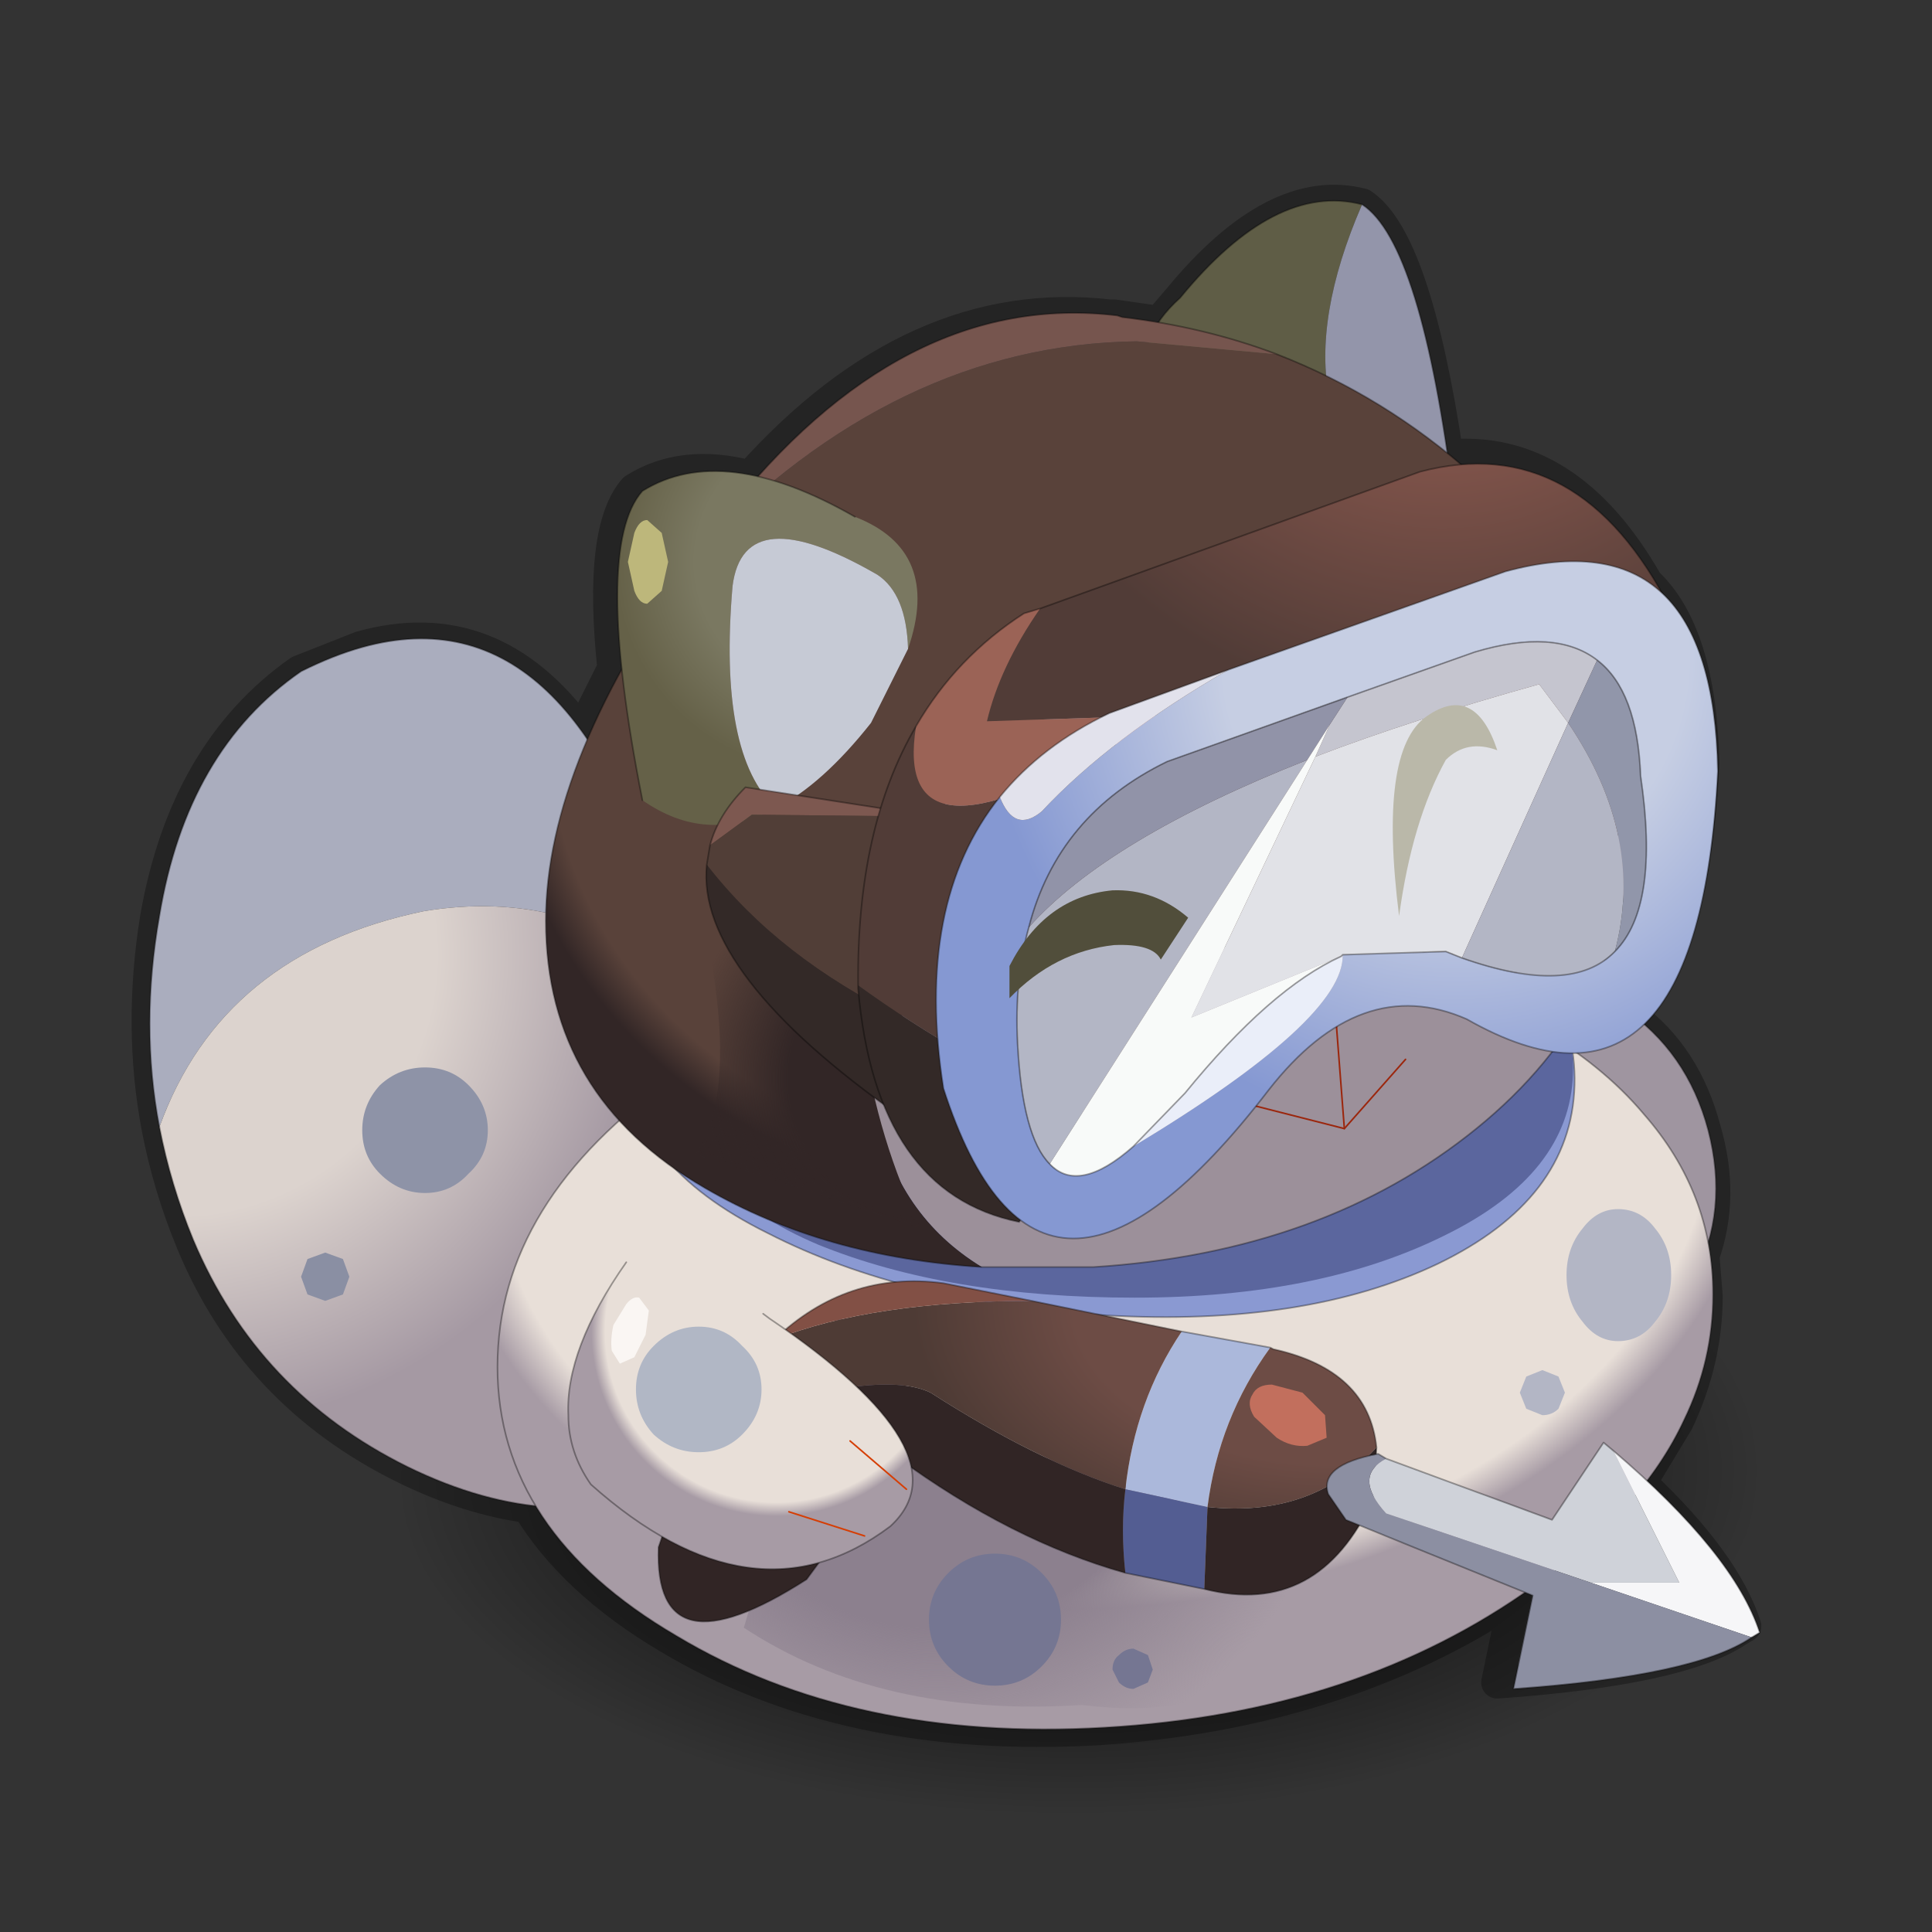 <?xml version="1.0" encoding="UTF-8" standalone="no"?>
<svg xmlns:xlink="http://www.w3.org/1999/xlink" height="180.0px" width="180.0px" xmlns="http://www.w3.org/2000/svg">
  <rect width="100%" height="100%" fill="#333333" stroke="none"/>
  <g transform="matrix(3.0, 0.0, 0.0, 3.0, 0.0, 0.0)">
    <path d="M60.0 0.0 L60.0 60.0 0.0 60.0 0.0 0.0 60.0 0.0" fill="#795fa9" fill-opacity="0.0" fill-rule="evenodd" stroke="none"/>
    <path d="M52.95 35.1 Q53.55 37.15 52.9 39.0 L53.0 40.25 Q53.0 42.25 52.1 44.15 L50.95 46.05 Q53.55 48.5 54.2 50.5 L53.95 50.65 Q52.15 51.85 46.5 52.25 L47.05 49.6 Q41.6 53.2 34.1 53.7 26.25 54.15 20.75 50.85 17.8 49.1 16.4 46.8 14.55 46.55 12.6 45.6 7.9 43.3 5.95 38.55 5.25 36.85 4.9 35.05 4.3 31.9 4.85 28.5 5.75 23.35 9.3 20.85 L11.2 20.1 Q15.3 18.95 18.05 22.75 L19.05 20.75 Q18.6 16.45 19.7 15.2 21.2 14.25 23.3 14.8 28.4 9.1 34.45 9.8 L34.6 9.8 36.0 10.0 36.6 9.3 Q39.6 5.65 42.3 6.35 43.95 7.45 44.95 14.15 48.7 13.8 51.15 18.1 52.8 19.65 52.9 23.7 52.6 29.6 50.65 31.55 52.35 32.8 52.95 35.1 Z" fill="none" stroke="#000000" stroke-linecap="round" stroke-linejoin="round" stroke-opacity="0.298" stroke-width="1.0"/>
    <path d="M43.1 33.25 Q44.1 31.1 46.25 30.55 48.4 29.95 50.4 31.3 52.4 32.65 53.05 35.1 53.7 37.6 52.6 39.7 51.6 41.85 49.45 42.45 47.3 43.0 45.3 41.65 43.35 40.35 42.7 37.85 42.05 35.4 43.1 33.25" fill="#9f95a0" fill-rule="evenodd" stroke="none"/>
    <path d="M43.1 33.25 Q44.1 31.1 46.25 30.55 48.4 29.95 50.4 31.3 52.4 32.65 53.05 35.1 53.7 37.6 52.6 39.7 51.6 41.85 49.45 42.45 47.3 43.0 45.3 41.65 43.35 40.35 42.7 37.85 42.05 35.4 43.1 33.25 Z" fill="none" stroke="#000000" stroke-linecap="round" stroke-linejoin="round" stroke-opacity="0.349" stroke-width="0.05"/>
    <path d="M18.8 38.25 Q25.0 35.1 33.75 35.1 42.45 35.1 48.55 38.25 54.65 41.35 54.55 45.8 54.5 50.2 48.25 53.3 42.05 56.45 33.3 56.45 24.6 56.45 18.5 53.3 12.4 50.2 12.45 45.8 12.55 41.35 18.8 38.25" fill="url(#gradient0)" fill-rule="evenodd" stroke="none"/>
    <path d="M4.95 35.0 Q4.35 31.85 4.95 28.45 5.8 23.3 9.35 20.85 10.35 20.35 11.25 20.1 17.9 18.25 20.9 29.25 L21.3 30.4 Q17.6 27.55 13.15 28.3 6.9 29.6 4.95 35.0" fill="#aaadbe" fill-rule="evenodd" stroke="none"/>
    <path d="M21.3 30.4 L21.9 32.0 24.15 39.7 Q24.9 42.65 23.4 44.45 22.65 45.35 21.3 46.0 17.35 47.85 12.65 45.55 8.0 43.25 6.0 38.5 5.3 36.8 4.95 35.0 6.9 29.6 13.15 28.3 17.6 27.55 21.3 30.4" fill="url(#gradient1)" fill-rule="evenodd" stroke="none"/>
    <path d="M4.95 35.0 Q4.35 31.85 4.95 28.45 5.8 23.3 9.35 20.85 10.35 20.35 11.25 20.1 17.9 18.25 20.9 29.25 L21.3 30.4 21.9 32.0 24.15 39.7 Q24.9 42.65 23.4 44.45 22.65 45.35 21.3 46.0 17.35 47.85 12.65 45.55 8.0 43.25 6.0 38.5 5.3 36.8 4.95 35.0 Z" fill="none" stroke="#000000" stroke-linecap="round" stroke-linejoin="round" stroke-opacity="0.349" stroke-width="0.05"/>
    <path d="M52.3 44.1 Q51.0 46.9 47.65 49.25 42.15 53.2 34.3 53.65 26.5 54.1 21.0 50.8 15.45 47.55 15.45 42.45 15.45 37.3 21.0 33.4 26.5 29.45 34.3 29.0 42.15 28.55 47.65 31.85 49.75 33.05 51.05 34.6 53.2 37.05 53.2 40.2 53.2 42.25 52.3 44.1" fill="url(#gradient2)" fill-rule="evenodd" stroke="none"/>
    <path d="M52.3 44.1 Q51.0 46.9 47.65 49.25 42.15 53.2 34.3 53.65 26.5 54.1 21.0 50.8 15.45 47.55 15.45 42.45 15.45 37.3 21.0 33.4 26.5 29.45 34.3 29.0 42.15 28.55 47.65 31.85 49.75 33.05 51.05 34.6 53.2 37.05 53.2 40.2 53.2 42.25 52.3 44.1 Z" fill="none" stroke="#000000" stroke-linecap="round" stroke-linejoin="round" stroke-opacity="0.349" stroke-width="0.05"/>
    <path d="M33.6 52.95 Q27.35 53.35 23.1 50.55 L26.0 40.75 Q28.05 44.75 39.95 47.45 40.5 53.8 33.6 52.95" fill="url(#gradient3)" fill-rule="evenodd" stroke="none"/>
    <path d="M44.9 27.05 Q49.0 30.2 48.9 33.7 48.8 37.25 44.65 39.25 40.55 41.2 34.35 40.85 28.15 40.5 23.85 38.3 19.5 36.15 19.5 32.85 19.5 29.55 24.35 25.65 29.15 21.75 35.0 22.85 40.8 23.9 44.9 27.05" fill="#8a99d2" fill-rule="evenodd" stroke="none"/>
    <path d="M44.9 27.05 Q49.0 30.2 48.9 33.7 48.8 37.25 44.65 39.25 40.55 41.2 34.35 40.85 28.15 40.5 23.85 38.3 19.5 36.15 19.5 32.85 19.5 29.55 24.35 25.65 29.15 21.75 35.0 22.85 40.8 23.9 44.9 27.05 Z" fill="none" stroke="#000000" stroke-linecap="round" stroke-linejoin="round" stroke-opacity="0.349" stroke-width="0.05"/>
    <path d="M21.4 34.1 Q21.4 31.2 25.85 27.6 30.35 24.0 35.85 24.65 41.3 25.25 45.1 27.8 48.95 30.3 48.85 33.35 48.75 36.45 44.9 38.35 41.0 40.3 35.25 40.3 29.45 40.3 25.4 38.65 21.4 36.95 21.4 34.1" fill="#5b669e" fill-rule="evenodd" stroke="none"/>
    <path d="M44.35 16.45 Q42.05 18.3 38.05 15.55 33.8 11.8 36.65 9.25 39.6 5.65 42.3 6.35 39.25 13.4 44.35 16.45" fill="#5f5d46" fill-rule="evenodd" stroke="none"/>
    <path d="M44.35 16.45 Q39.25 13.4 42.3 6.35 44.15 7.55 45.15 15.55 L44.35 16.45" fill="#9395aa" fill-rule="evenodd" stroke="none"/>
    <path d="M42.3 6.35 Q39.6 5.65 36.65 9.25 33.8 11.8 38.05 15.55 42.05 18.3 44.35 16.45 M42.3 6.35 Q44.15 7.55 45.15 15.55 L44.35 16.45" fill="none" stroke="#000000" stroke-linecap="round" stroke-linejoin="round" stroke-opacity="0.349" stroke-width="0.05"/>
    <path d="M39.65 11.0 Q43.0 12.3 45.75 14.75 L46.1 15.1 48.35 17.7 47.95 17.65 Q35.6 17.35 27.85 26.65 25.25 36.15 30.5 39.35 25.6 39.05 21.9 36.9 16.95 34.05 16.95 28.6 16.95 23.6 21.65 17.15 27.8 10.7 35.3 10.6 L39.65 11.0" fill="url(#gradient4)" fill-rule="evenodd" stroke="none"/>
    <path d="M48.35 17.7 Q50.8 21.2 50.7 25.4 50.6 31.2 45.85 35.05 41.1 38.9 33.95 39.35 L30.5 39.35 Q25.25 36.15 27.85 26.65 35.6 17.35 47.95 17.65 L48.35 17.7" fill="#9c909a" fill-rule="evenodd" stroke="none"/>
    <path d="M21.65 17.15 L22.45 16.1 Q28.0 9.0 34.7 9.8 L34.85 9.85 Q37.4 10.15 39.65 11.0 L35.3 10.6 Q27.8 10.7 21.65 17.15" fill="#76554e" fill-rule="evenodd" stroke="none"/>
    <path d="M39.65 11.0 Q43.0 12.3 45.75 14.75 L46.1 15.1 48.35 17.7 Q50.8 21.2 50.7 25.4 50.6 31.2 45.85 35.05 41.1 38.9 33.95 39.35 L30.5 39.35 Q25.6 39.05 21.9 36.9 16.95 34.05 16.95 28.6 16.95 23.6 21.65 17.15 L22.45 16.1 Q28.0 9.0 34.7 9.8 L34.85 9.85 Q37.4 10.15 39.65 11.0 Z" fill="none" stroke="#000000" stroke-linecap="round" stroke-linejoin="round" stroke-opacity="0.349" stroke-width="0.05"/>
    <path d="M21.65 27.7 Q24.0 24.35 26.7 25.15 25.95 32.75 28.6 38.15 L21.6 35.85 Q23.1 33.7 21.65 27.7" fill="url(#gradient5)" fill-rule="evenodd" stroke="none"/>
    <path d="M19.95 24.85 Q18.4 17.0 19.95 15.25 22.45 13.7 26.55 16.05 29.25 17.1 28.2 20.15 28.15 18.45 27.25 17.85 23.1 15.45 22.75 18.2 22.3 23.45 24.1 25.1 21.95 26.25 19.95 24.85" fill="url(#gradient6)" fill-rule="evenodd" stroke="none"/>
    <path d="M28.2 20.15 L27.05 22.45 Q25.55 24.35 24.1 25.1 22.3 23.45 22.75 18.2 23.1 15.45 27.25 17.85 28.15 18.45 28.2 20.15" fill="#c6cad5" fill-rule="evenodd" stroke="none"/>
    <path d="M19.95 24.85 Q18.4 17.0 19.95 15.25 22.45 13.7 26.55 16.05" fill="none" stroke="#000000" stroke-linecap="round" stroke-linejoin="round" stroke-opacity="0.349" stroke-width="0.05"/>
    <path d="M20.55 18.35 L20.1 18.75 Q19.85 18.75 19.7 18.35 L19.5 17.45 19.7 16.55 Q19.85 16.15 20.1 16.15 L20.55 16.55 20.75 17.45 20.55 18.35" fill="#bdb77b" fill-rule="evenodd" stroke="none"/>
    <path d="M38.8 34.3 L41.75 35.05 43.65 32.9" fill="none" stroke="#9b270e" stroke-linecap="round" stroke-linejoin="round" stroke-width="0.05"/>
    <path d="M41.5 31.8 L41.75 35.05" fill="none" stroke="#9b270e" stroke-linecap="round" stroke-linejoin="round" stroke-width="0.05"/>
    <path d="M22.05 26.25 Q22.3 25.3 23.15 24.45 L28.0 25.2 28.0 25.35 23.35 25.3 22.05 26.25" fill="#7d5850" fill-rule="evenodd" stroke="none"/>
    <path d="M28.0 25.35 L28.0 31.6 Q24.2 29.75 21.95 26.85 L22.05 26.25 23.35 25.3 28.0 25.35" fill="#513e37" fill-rule="evenodd" stroke="none"/>
    <path d="M28.0 31.6 L28.0 34.7 Q21.6 30.2 21.95 26.85 24.2 29.75 28.0 31.6" fill="#332927" fill-rule="evenodd" stroke="none"/>
    <path d="M22.05 26.25 Q22.3 25.3 23.15 24.45 L28.0 25.2 28.0 25.35 28.0 31.6 28.0 34.7 Q21.6 30.2 21.95 26.85 L22.05 26.25 Z" fill="none" stroke="#000000" stroke-linecap="round" stroke-linejoin="round" stroke-opacity="0.349" stroke-width="0.05"/>
    <path d="M32.3 18.9 L44.1 14.65 Q49.05 13.35 51.9 18.95 51.65 22.85 50.75 24.25 48.3 33.65 42.95 28.55 39.6 27.1 36.8 30.75 L33.85 34.7 Q29.9 32.95 26.65 30.6 26.6 25.7 28.45 22.55 27.7 27.2 34.65 23.1 37.5 23.95 38.25 22.15 L30.65 22.4 Q31.05 20.7 32.3 18.9" fill="url(#gradient7)" fill-rule="evenodd" stroke="none"/>
    <path d="M28.45 22.55 Q29.7 20.4 31.8 19.05 L32.3 18.9 Q31.05 20.7 30.65 22.4 L38.25 22.15 Q37.5 23.95 34.65 23.1 27.7 27.2 28.45 22.55" fill="#9b6356" fill-rule="evenodd" stroke="none"/>
    <path d="M33.85 34.7 L31.65 37.95 Q27.2 37.05 26.65 30.7 L26.65 30.6 Q29.9 32.95 33.85 34.7" fill="#332927" fill-rule="evenodd" stroke="none"/>
    <path d="M32.3 18.9 L44.1 14.65 Q49.05 13.35 51.9 18.95 51.65 22.85 50.75 24.25 48.3 33.65 42.95 28.55 39.6 27.1 36.8 30.75 L33.85 34.7 31.65 37.95 Q27.2 37.05 26.65 30.7 L26.65 30.6 Q26.6 25.7 28.45 22.55 29.7 20.4 31.8 19.05 L32.3 18.9 Z" fill="none" stroke="#000000" stroke-linecap="round" stroke-linejoin="round" stroke-opacity="0.349" stroke-width="0.05"/>
    <path d="M48.7 22.45 L47.8 21.25 Q43.85 22.35 40.85 23.5 L41.3 22.5 41.85 21.65 45.8 20.25 Q48.3 19.5 49.6 20.5 L48.7 22.45" fill="#c5c5cf" fill-rule="evenodd" stroke="none"/>
    <path d="M48.7 22.45 L49.6 20.5 Q50.85 21.45 50.95 24.1 51.55 28.15 50.15 29.55 51.1 26.0 48.7 22.45" fill="#9196aa" fill-rule="evenodd" stroke="none"/>
    <path d="M49.6 20.5 Q48.3 19.5 45.8 20.25 L41.85 21.65 36.25 23.65 Q32.85 25.3 31.95 28.8 31.5 30.4 31.6 32.4 31.75 35.3 32.6 36.15 33.5 37.1 35.2 35.6 41.75 31.65 41.7 29.65 L44.9 29.55 45.4 29.75 Q48.8 30.95 50.15 29.55 51.55 28.15 50.95 24.1 50.85 21.45 49.6 20.5 M38.15 20.8 L46.75 17.75 Q53.2 16.0 53.35 23.95 52.75 35.75 45.55 31.65 42.25 30.2 39.4 33.85 32.3 43.1 29.3 33.8 28.4 28.05 31.05 24.75 31.5 25.9 32.35 25.2 34.5 22.9 38.15 20.8" fill="url(#gradient8)" fill-rule="evenodd" stroke="none"/>
    <path d="M40.85 23.5 Q43.85 22.35 47.8 21.25 L48.7 22.45 45.4 29.75 44.9 29.55 41.7 29.65 41.65 29.7 37.0 31.6 40.85 23.5" fill="#e1e2e7" fill-rule="evenodd" stroke="none"/>
    <path d="M45.4 29.75 L48.7 22.45 Q51.1 26.0 50.15 29.55 48.8 30.95 45.4 29.75 M32.6 36.15 Q31.75 35.3 31.6 32.4 31.5 30.4 31.95 28.8 34.4 26.05 40.6 23.6 L32.6 36.15" fill="#b3b6c5" fill-rule="evenodd" stroke="none"/>
    <path d="M41.85 21.65 L41.3 22.5 40.6 23.6 Q34.4 26.05 31.95 28.8 32.85 25.3 36.25 23.65 L41.85 21.65" fill="#9193a8" fill-rule="evenodd" stroke="none"/>
    <path d="M41.3 22.5 L40.85 23.5 37.0 31.6 41.65 29.7 Q39.45 30.7 36.8 33.95 L35.2 35.6 Q33.5 37.1 32.6 36.15 L40.6 23.6 41.3 22.5" fill="#f8faf9" fill-rule="evenodd" stroke="none"/>
    <path d="M31.05 24.75 Q32.35 23.15 34.45 22.15 L38.15 20.8 Q34.5 22.9 32.35 25.2 31.5 25.9 31.05 24.75" fill="#e2e2ec" fill-rule="evenodd" stroke="none"/>
    <path d="M41.65 29.7 L41.7 29.65 Q41.75 31.65 35.2 35.6 L36.8 33.95 Q39.45 30.7 41.65 29.7" fill="#eaeef9" fill-rule="evenodd" stroke="none"/>
    <path d="M49.6 20.5 Q48.3 19.5 45.8 20.25 L41.85 21.65 M41.65 29.7 L41.7 29.65 44.9 29.55 45.4 29.75 Q48.8 30.95 50.15 29.55 51.55 28.15 50.95 24.1 50.85 21.45 49.6 20.5 M38.15 20.8 L46.75 17.75 Q53.2 16.0 53.35 23.95 52.75 35.75 45.55 31.65 42.25 30.2 39.4 33.85 32.3 43.1 29.3 33.8 28.4 28.05 31.05 24.75 32.35 23.15 34.45 22.15 L38.15 20.8 M31.95 28.8 Q31.5 30.4 31.6 32.4 31.75 35.3 32.6 36.15 M31.95 28.8 Q32.85 25.3 36.25 23.65 L41.85 21.65 M35.2 35.6 Q33.5 37.1 32.6 36.15 M35.2 35.6 L36.8 33.95 Q39.45 30.7 41.65 29.7" fill="none" stroke="#000000" stroke-linecap="round" stroke-linejoin="round" stroke-opacity="0.349" stroke-width="0.05"/>
    <path d="M15.15 35.1 Q15.15 35.9 14.55 36.45 14.0 37.05 13.2 37.05 12.4 37.05 11.8 36.45 11.25 35.9 11.25 35.1 11.25 34.3 11.8 33.7 12.4 33.15 13.2 33.15 14.0 33.15 14.55 33.7 15.15 34.3 15.15 35.1" fill="#8e93a7" fill-rule="evenodd" stroke="none"/>
    <path d="M9.55 39.1 L10.1 38.9 10.65 39.1 10.85 39.65 10.65 40.2 10.1 40.4 9.55 40.2 9.35 39.65 9.55 39.1" fill="#8a8fa3" fill-rule="evenodd" stroke="none"/>
    <path d="M30.9 48.25 Q31.75 48.25 32.35 48.85 32.95 49.45 32.95 50.3 32.95 51.15 32.35 51.75 31.75 52.35 30.9 52.35 30.05 52.35 29.45 51.75 28.85 51.15 28.85 50.3 28.85 49.45 29.45 48.85 30.05 48.25 30.9 48.25" fill="#757692" fill-rule="evenodd" stroke="none"/>
    <path d="M51.4 38.15 Q51.9 38.75 51.9 39.6 51.9 40.45 51.4 41.05 50.95 41.65 50.25 41.65 49.6 41.65 49.15 41.05 48.65 40.45 48.65 39.6 48.65 38.75 49.15 38.15 49.6 37.55 50.25 37.55 50.95 37.55 51.4 38.15" fill="#b3b6c5" fill-rule="evenodd" stroke="none"/>
    <path d="M47.4 42.75 L47.9 42.55 48.4 42.75 48.6 43.25 48.4 43.75 Q48.2 43.95 47.9 43.95 L47.4 43.75 47.2 43.25 47.4 42.75" fill="#b3b6c5" fill-rule="evenodd" stroke="none"/>
    <path d="M34.55 51.85 Q34.55 51.55 34.75 51.4 34.95 51.2 35.2 51.2 L35.65 51.4 35.8 51.85 35.65 52.25 35.2 52.45 Q34.95 52.45 34.75 52.25 L34.55 51.85" fill="#757692" fill-rule="evenodd" stroke="none"/>
    <path d="M34.95 46.25 Q35.25 43.5 36.7 41.35 L39.45 41.85 Q37.85 44.05 37.5 46.8 L34.95 46.25" fill="#abb8db" fill-rule="evenodd" stroke="none"/>
    <path d="M34.95 46.25 L37.5 46.8 37.4 49.35 34.95 48.85 Q34.8 47.5 34.95 46.25" fill="#535d92" fill-rule="evenodd" stroke="none"/>
    <path d="M36.7 41.35 Q35.25 43.5 34.95 46.25 32.25 45.4 28.9 43.25 27.25 42.45 22.1 44.2 23.0 42.6 24.05 41.6 27.1 40.4 32.05 40.4 L36.7 41.35 M37.5 46.8 Q37.85 44.05 39.45 41.85 L39.55 41.9 Q42.5 42.55 42.75 44.95 40.75 47.15 37.5 46.8" fill="url(#gradient9)" fill-rule="evenodd" stroke="none"/>
    <path d="M22.1 44.2 Q27.25 42.45 28.9 43.25 32.25 45.4 34.95 46.25 34.8 47.5 34.95 48.85 31.4 47.85 27.85 45.25 L25.05 49.05 Q20.3 52.1 20.45 48.05 21.2 45.8 22.1 44.2 M37.4 49.35 L37.5 46.8 Q40.75 47.15 42.75 44.95 L42.65 46.55 Q40.95 50.25 37.4 49.35" fill="#312525" fill-rule="evenodd" stroke="none"/>
    <path d="M32.05 40.4 Q27.1 40.4 24.05 41.6 26.3 39.45 29.3 39.85 L32.05 40.4" fill="#825045" fill-rule="evenodd" stroke="none"/>
    <path d="M39.45 41.85 L36.7 41.35 32.05 40.4 29.3 39.85 Q26.3 39.45 24.05 41.6 23.0 42.6 22.1 44.2 21.2 45.8 20.45 48.05 20.3 52.1 25.05 49.05 L27.85 45.25 Q31.4 47.85 34.95 48.85 L37.4 49.35 Q40.95 50.25 42.65 46.55 L42.75 44.95 Q42.5 42.55 39.55 41.9 L39.45 41.85 Z" fill="none" stroke="#000000" stroke-linecap="round" stroke-linejoin="round" stroke-opacity="0.349" stroke-width="0.05"/>
    <path d="M39.5 43.0 L40.45 43.25 41.15 43.95 41.2 44.65 40.6 44.9 Q40.1 44.95 39.65 44.65 L38.95 44.0 Q38.7 43.6 38.9 43.3 39.05 43.0 39.5 43.0" fill="#c26f5d" fill-rule="evenodd" stroke="none"/>
    <path d="M43.05 45.3 L48.2 47.2 49.8 44.8 50.1 45.05 52.15 49.15 49.4 49.15 43.05 47.0 Q42.0 45.85 43.05 45.3" fill="#cfd2d9" fill-rule="evenodd" stroke="none"/>
    <path d="M50.1 45.05 Q53.85 48.25 54.65 50.7 L54.4 50.85 49.4 49.15 52.15 49.15 50.1 45.05" fill="#f6f6f8" fill-rule="evenodd" stroke="none"/>
    <path d="M54.4 50.85 Q52.65 52.05 47.0 52.45 L47.6 49.55 41.8 47.2 41.25 46.4 Q40.95 45.5 42.8 45.15 L43.05 45.3 Q42.0 45.85 43.05 47.0 L49.4 49.15 54.4 50.85" fill="#8c8fa2" fill-rule="evenodd" stroke="none"/>
    <path d="M43.05 45.3 L48.2 47.2 49.8 44.8 50.1 45.05 Q53.85 48.25 54.65 50.7 L54.4 50.85 Q52.65 52.05 47.0 52.45 L47.6 49.55 41.8 47.2 41.25 46.4 Q40.95 45.5 42.8 45.15 L43.05 45.3 Z" fill="none" stroke="#000000" stroke-linecap="round" stroke-linejoin="round" stroke-opacity="0.349" stroke-width="0.05"/>
    <path d="M23.7 40.8 L23.9 40.95 Q30.1 45.15 27.65 47.4 23.4 50.6 18.35 46.1 17.65 45.1 17.65 43.95 17.55 41.9 19.45 39.2 20.95 39.0 23.7 40.8" fill="url(#gradient10)" fill-rule="evenodd" stroke="none"/>
    <path d="M23.7 40.8 L23.9 40.95 Q30.1 45.15 27.65 47.4 23.4 50.6 18.35 46.1 17.65 45.1 17.65 43.95 17.55 41.9 19.45 39.2" fill="none" stroke="#000000" stroke-linecap="round" stroke-linejoin="round" stroke-opacity="0.349" stroke-width="0.05"/>
    <path d="M24.5 46.95 L26.85 47.7" fill="none" stroke="#d53e05" stroke-linecap="round" stroke-linejoin="round" stroke-width="0.05"/>
    <path d="M26.4 44.75 L28.15 46.25" fill="none" stroke="#d53e05" stroke-linecap="round" stroke-linejoin="round" stroke-width="0.05"/>
    <path d="M20.15 40.7 L20.05 41.45 19.7 42.15 19.25 42.35 19.0 41.95 Q18.95 41.6 19.05 41.15 L19.45 40.5 Q19.65 40.25 19.85 40.3 L20.15 40.7" fill="#faf6f3" fill-rule="evenodd" stroke="none"/>
    <path d="M23.65 43.15 Q23.65 43.95 23.05 44.55 22.5 45.1 21.7 45.1 20.9 45.1 20.3 44.55 19.75 43.95 19.75 43.15 19.75 42.35 20.3 41.8 20.9 41.2 21.7 41.2 22.5 41.2 23.05 41.8 23.65 42.35 23.65 43.15" fill="#b1b7c5" fill-rule="evenodd" stroke="none"/>
    <path d="M31.35 31.0 L31.35 30.0 Q32.45 27.85 34.55 27.65 35.85 27.6 36.9 28.5 L36.05 29.8 Q35.8 29.3 34.6 29.35 32.75 29.55 31.35 31.0" fill="#514e3b" fill-rule="evenodd" stroke="none"/>
    <path d="M43.45 28.45 Q42.8 23.3 44.3 22.25 45.8 21.2 46.5 23.3 45.55 22.95 44.9 23.6 43.85 25.5 43.45 28.45" fill="#bab8a9" fill-rule="evenodd" stroke="none"/>
  </g>
  <defs>
    <radialGradient cx="0" cy="0" gradientTransform="matrix(0.026, 0.0, -3.0E-4, 0.013, 33.5, 45.75)" gradientUnits="userSpaceOnUse" id="gradient0" r="819.2" spreadMethod="pad">
      <stop offset="0.729" stop-color="#000000" stop-opacity="0.298"/>
      <stop offset="1.0" stop-color="#000000" stop-opacity="0.0"/>
    </radialGradient>
    <radialGradient cx="0" cy="0" gradientTransform="matrix(0.018, 0.0, 0.0, 0.018, 5.45, 29.65)" gradientUnits="userSpaceOnUse" id="gradient1" r="819.2" spreadMethod="pad">
      <stop offset="0.549" stop-color="#dcd3ce"/>
      <stop offset="1.0" stop-color="#a599a3"/>
    </radialGradient>
    <radialGradient cx="0" cy="0" gradientTransform="matrix(0.025, -0.001, 0.0, 0.018, 34.3, 35.2)" gradientUnits="userSpaceOnUse" id="gradient2" r="819.2" spreadMethod="pad">
      <stop offset="0.925" stop-color="#e8dfd8"/>
      <stop offset="1.0" stop-color="#a79ba5"/>
    </radialGradient>
    <radialGradient cx="0" cy="0" gradientTransform="matrix(0.015, 0.0, 0.0, 0.013, 29.1, 44.55)" gradientUnits="userSpaceOnUse" id="gradient3" r="819.2" spreadMethod="pad">
      <stop offset="0.565" stop-color="#8c808e"/>
      <stop offset="1.0" stop-color="#8c808e" stop-opacity="0.0"/>
    </radialGradient>
    <radialGradient cx="0" cy="0" gradientTransform="matrix(0.022, -0.001, 0.0, 0.019, 33.7, 21.85)" gradientUnits="userSpaceOnUse" id="gradient4" r="819.2" spreadMethod="pad">
      <stop offset="0.925" stop-color="#59423a"/>
      <stop offset="1.0" stop-color="#322626"/>
    </radialGradient>
    <radialGradient cx="0" cy="0" gradientTransform="matrix(-0.009, -0.002, -0.002, 0.009, 28.75, 33.5)" gradientUnits="userSpaceOnUse" id="gradient5" r="819.2" spreadMethod="pad">
      <stop offset="0.565" stop-color="#322626"/>
      <stop offset="1.0" stop-color="#322626" stop-opacity="0.0"/>
    </radialGradient>
    <radialGradient cx="0" cy="0" gradientTransform="matrix(0.008, 0.0, 0.0, 0.008, 25.65, 17.45)" gradientUnits="userSpaceOnUse" id="gradient6" r="819.2" spreadMethod="pad">
      <stop offset="0.62" stop-color="#7a7861"/>
      <stop offset="1.0" stop-color="#656148"/>
    </radialGradient>
    <radialGradient cx="0" cy="0" gradientTransform="matrix(0.018, 0.0, 0.0, 0.018, 44.8, 7.3)" gradientUnits="userSpaceOnUse" id="gradient7" r="819.2" spreadMethod="pad">
      <stop offset="0.49" stop-color="#7d5249"/>
      <stop offset="1.0" stop-color="#513c37"/>
    </radialGradient>
    <radialGradient cx="0" cy="0" gradientTransform="matrix(0.018, 0.0, 0.0, 0.018, 45.2, 20.4)" gradientUnits="userSpaceOnUse" id="gradient8" r="819.2" spreadMethod="pad">
      <stop offset="0.49" stop-color="#c6cee3"/>
      <stop offset="1.0" stop-color="#8598d2"/>
    </radialGradient>
    <radialGradient cx="0" cy="0" gradientTransform="matrix(0.016, 0.0, 0.0, 0.01, 41.45, 40.4)" gradientUnits="userSpaceOnUse" id="gradient9" r="819.2" spreadMethod="pad">
      <stop offset="0.62" stop-color="#6d4c45"/>
      <stop offset="1.0" stop-color="#4e3b35"/>
    </radialGradient>
    <radialGradient cx="0" cy="0" gradientTransform="matrix(0.007, 0.0, 0.0, 0.007, 24.1, 41.35)" gradientUnits="userSpaceOnUse" id="gradient10" r="819.2" spreadMethod="pad">
      <stop offset="0.925" stop-color="#e8dfd8"/>
      <stop offset="1.0" stop-color="#a79ba5"/>
    </radialGradient>
  </defs>
</svg>
